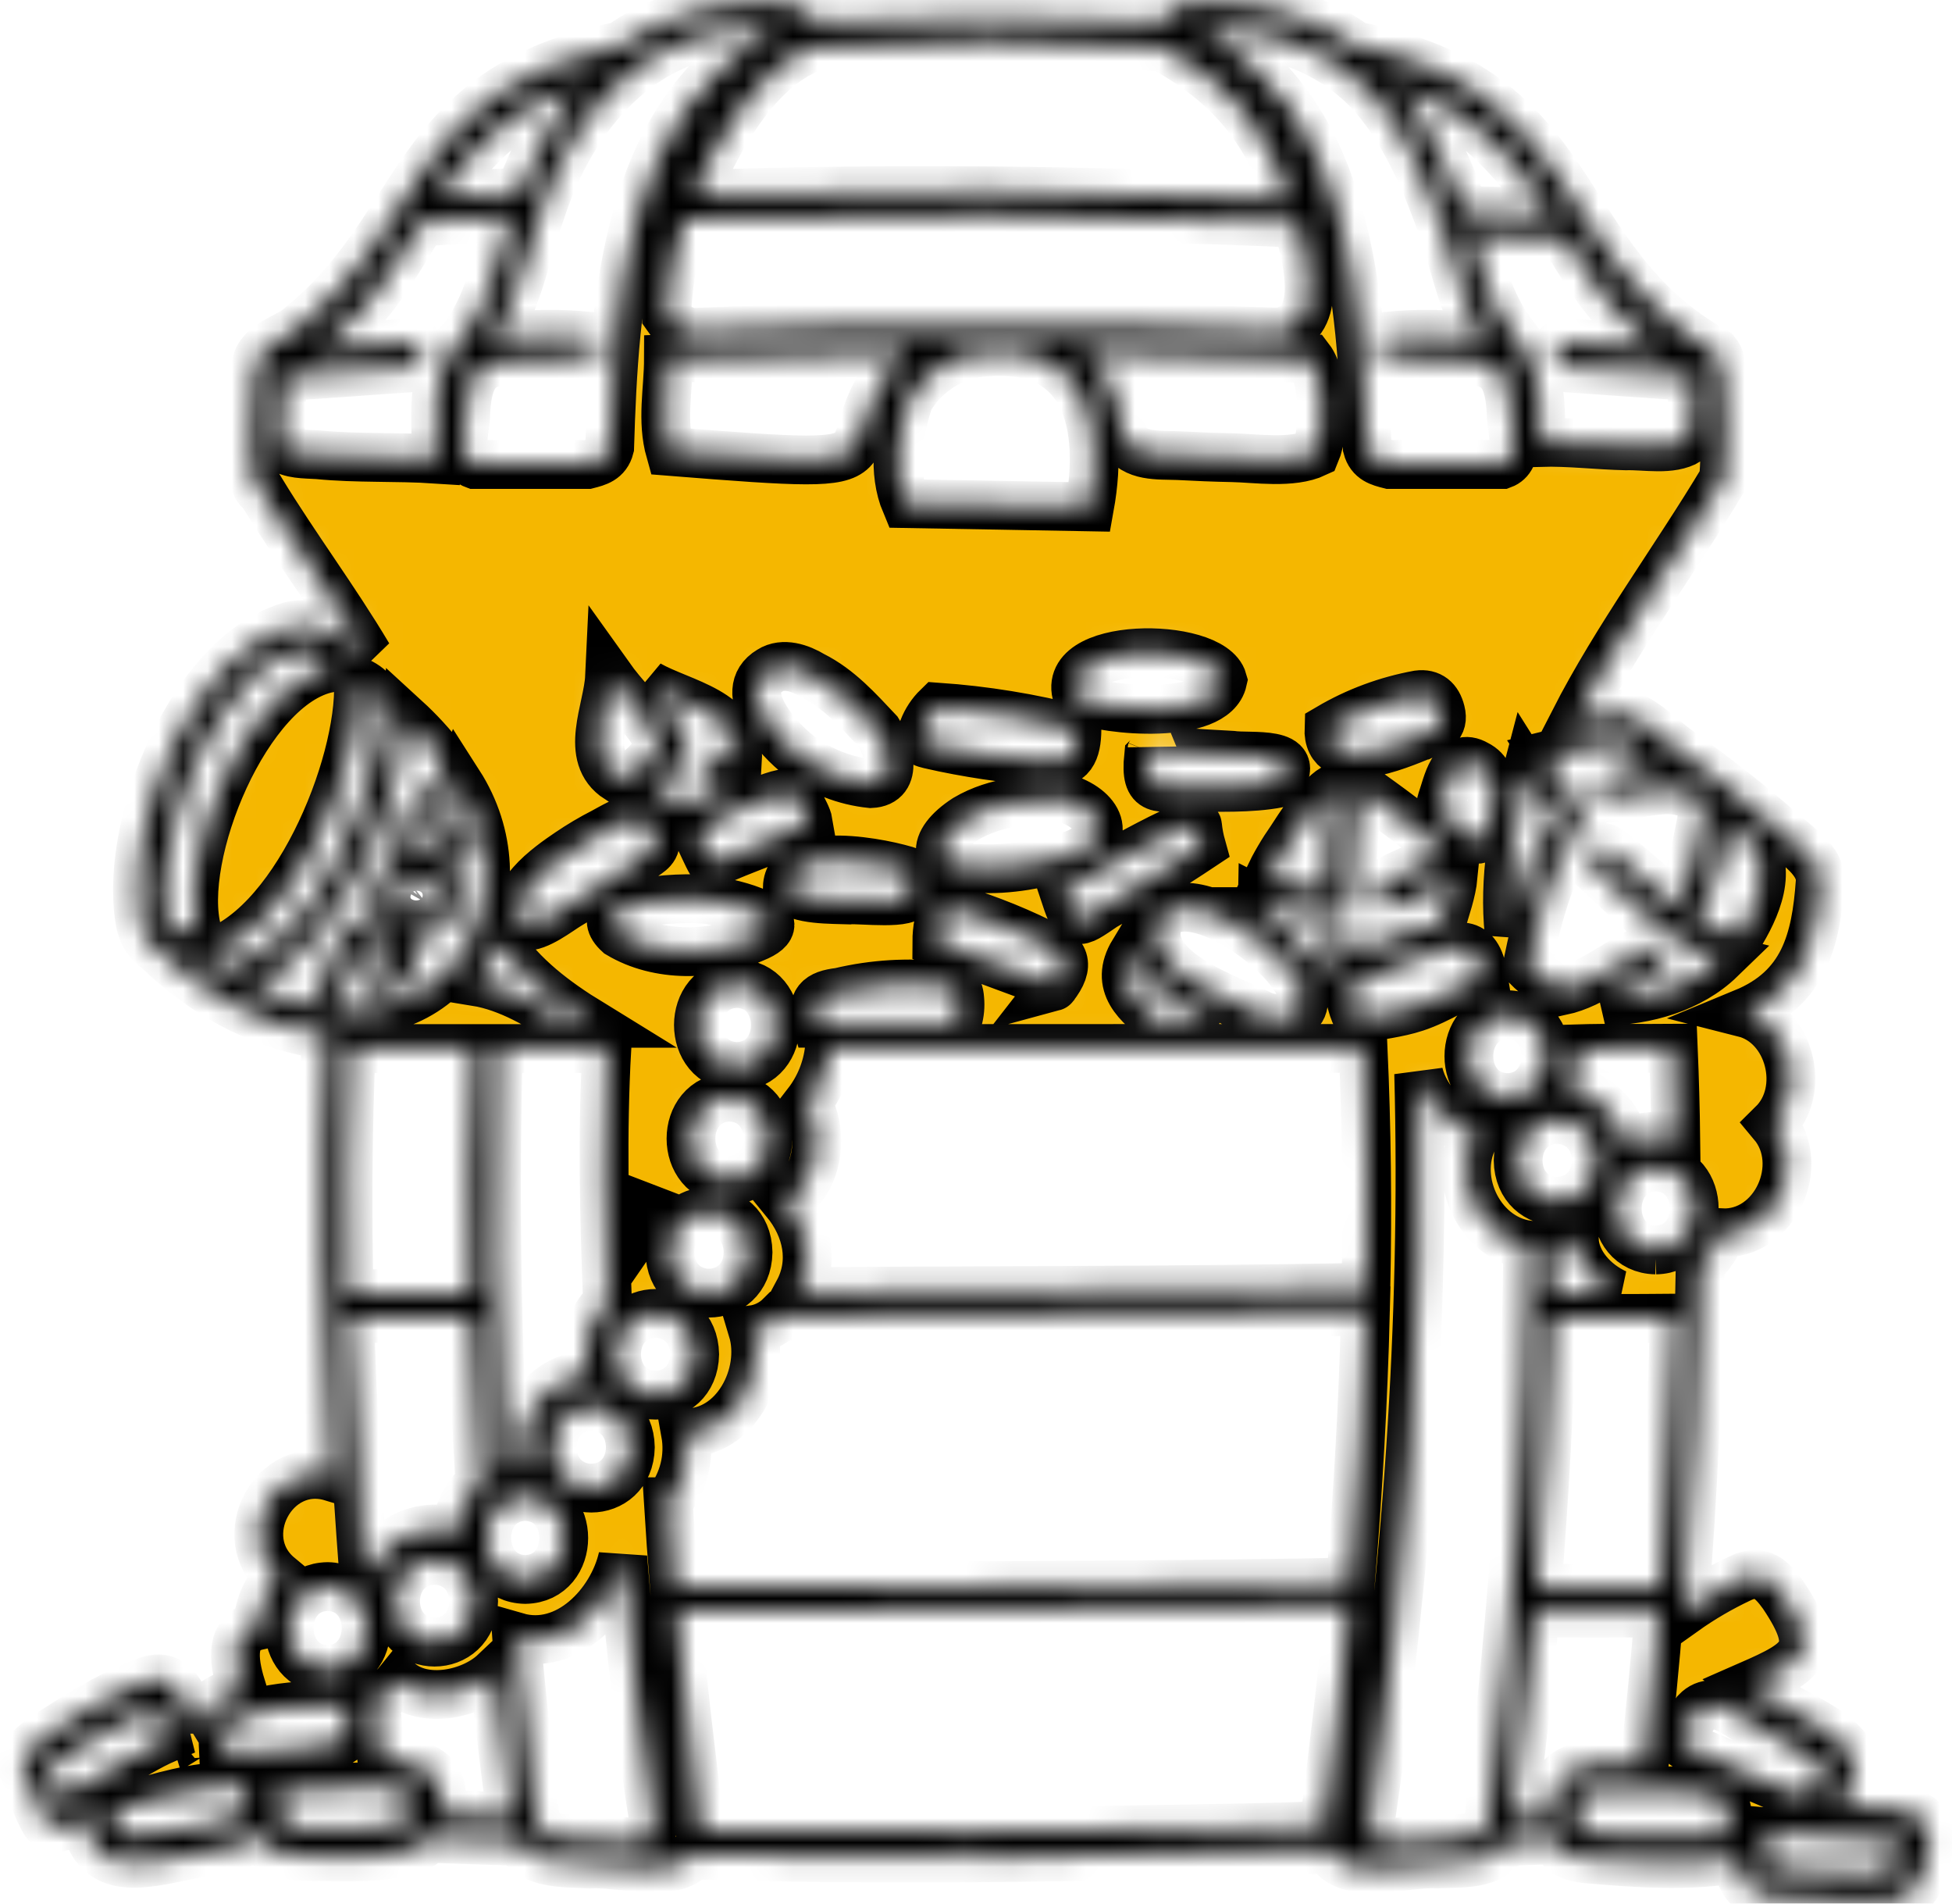 <svg width="80" height="78" viewBox="0 0 80 78" fill="none" xmlns="http://www.w3.org/2000/svg">
<mask id="path-1-inside-1_137_81" fill="white">
<path d="M78.7 74.486C77.805 73.875 76.368 74.204 75.347 74.043C77.675 71.305 73.388 70.407 71.694 69.058C73.936 68.077 74.628 67.656 73.074 65.346C72.597 64.688 72.168 64.276 71.35 64.656C70.529 65.04 69.745 65.497 69.007 66.022C69.391 61.288 69.598 56.539 69.682 51.794C70.078 51.452 70.377 51.01 70.547 50.514C72.753 50.621 74.056 47.724 72.659 46.054C74.059 44.676 73.356 41.975 71.484 41.5C73.917 40.494 74.428 38.554 74.598 36.131C74.653 35.26 73.628 34.638 73.029 34.105C72.282 33.44 71.507 32.809 70.717 32.197C70.031 31.666 69.334 31.149 68.633 30.638C68.054 30.215 67.109 29.222 66.375 29.258C65.743 29.306 65.116 29.412 64.503 29.573C66.287 26.093 68.649 22.94 70.642 19.613C70.73 18.366 70.719 17.114 70.609 15.868C70.566 15.45 70.633 14.803 70.32 14.434C63.52 10.626 65.107 3.696 55.554 1.883C53.949 0.689 51.809 0.147 49.801 0.128C48.957 0.057 48.1 0.02 47.669 0.894C42.899 0.646 38.119 0.646 33.35 0.894C32.993 0.27 32.426 0.053 31.717 0.128C29.515 0.078 27.242 0.586 25.435 1.881C16.629 3.603 17.486 9.405 12.052 13.589C10.836 14.251 10.366 14.354 10.413 15.869C10.408 16.682 10.012 19.813 10.716 20.141C12.112 22.424 13.722 24.571 15.092 26.872C14.12 26.249 13.18 25.384 11.951 25.639C7.894 26.77 5.142 33.652 5.706 37.559C5.767 38.093 5.984 38.587 6.433 38.871C8.316 40.72 10.76 42.076 13.382 42.409C13.09 48.435 13.234 54.491 13.6 60.517C11.215 59.793 9.52 63.012 11.428 64.597C10.899 65.135 10.593 65.853 10.571 66.608C9.264 66.891 9.643 68.325 9.93 69.255C9.026 69.494 8.109 69.969 8.113 71.035C8.102 71.04 8.089 71.045 8.08 71.049C8.114 71.021 8.001 71.055 7.985 71.064C7.687 70.114 7.405 68.402 6.053 68.872C4.789 69.324 3.554 70.055 2.43 70.782C1.833 71.168 0.383 71.95 1.136 72.802C1.282 73.448 1.519 74.069 1.84 74.648C2.252 75.252 2.976 74.562 3.456 74.387C3.792 76.954 5.82 76.398 7.648 76.024C8.626 75.844 9.857 75.753 10.669 75.124C10.931 76.048 12.074 76.048 12.852 76.07C14.151 76.061 16.686 76.264 17.627 75.326C18.84 75.37 20.053 75.413 21.266 75.456C21.814 76.382 23.015 76.321 24.151 76.378C25.323 76.296 27.657 76.993 28.389 76.008C37.059 76.262 45.763 76.11 54.427 75.761C55.227 77.163 57.54 76.298 58.882 76.375C59.883 76.324 61.17 76.46 61.726 75.46L63.774 75.38C63.962 75.939 64.396 76.091 64.981 76.162C67.039 76.338 69.225 76.512 71.254 76.133C71.236 77.847 72.588 77.704 73.836 77.74C74.973 77.822 76.174 77.966 77.313 77.877C78.106 77.815 78.605 77.409 78.817 76.643C78.999 75.987 79.349 74.993 78.7 74.486ZM63.638 73.516C63.644 73.804 63.586 74.091 63.611 74.388L62.006 74.452C62.337 71.666 62.679 68.888 62.905 66.092C64.602 66.102 66.298 66.1 67.995 66.089C67.829 68.14 67.629 70.187 67.394 72.23C66.162 72.354 63.979 71.898 63.638 73.516ZM18.096 73.487C18.011 72.287 16.59 72.153 15.642 72.043C15.546 71.228 15.455 70.412 15.37 69.595C15.754 69.466 16.093 69.23 16.347 68.914C17.393 69.832 19.328 69.423 20.272 68.53C20.461 70.511 20.683 72.491 20.972 74.458C19.999 74.415 19.025 74.373 18.051 74.33C18.1 74.052 18.115 73.769 18.096 73.487ZM8.353 39.14C11.998 38.288 14.83 31.387 14.689 27.932C15.905 28.508 15.662 29.626 15.43 30.749C14.665 34.052 12.706 38.71 9.177 39.736C8.896 39.547 8.623 39.345 8.353 39.14ZM65.764 32.7C67.121 32.657 68.743 31.818 69.865 32.962C69.566 34.382 69.385 35.855 68.718 37.17C67.783 36.383 66.887 35.548 65.913 34.81C65.471 34.476 64.938 35.196 65.327 35.57C66.89 36.939 68.416 38.791 70.507 39.294C69.275 40.488 67.463 40.996 65.772 41.022C66.566 40.65 67.578 40.174 68.132 39.504C68.391 39.19 68.157 38.65 67.711 38.78C66.439 39.258 65.355 40.315 63.992 40.602C63.471 40.345 62.996 40.004 62.586 39.592C63.008 37.545 63.525 35.557 64.7 33.809C64.785 33.736 64.841 33.635 64.855 33.524C64.87 33.413 64.843 33.3 64.78 33.208C64.313 32.454 63.838 31.711 63.359 30.965C64.355 30.716 65.365 30.522 66.383 30.384C66.824 30.703 67.266 31.024 67.706 31.345C66.91 31.388 66.124 31.601 65.577 32.011C65.509 32.054 65.457 32.117 65.428 32.191C65.4 32.266 65.395 32.347 65.416 32.425C65.437 32.502 65.482 32.57 65.545 32.62C65.607 32.669 65.684 32.697 65.764 32.7ZM71.659 34.415C72.742 35.579 71.951 37.252 71.249 38.386C70.66 38.284 70.091 38.088 69.562 37.807C70.155 36.604 70.749 35.082 70.791 33.695C71.083 33.932 71.373 34.172 71.659 34.415ZM14.393 42.965H19.429C19.239 46.302 19.226 49.656 19.314 53.007C17.646 53.007 15.978 53.006 14.31 53.014C14.232 49.662 14.25 46.309 14.393 42.965ZM28.707 14.643C31.492 14.536 34.278 14.46 37.064 14.414C33.301 18.822 38.342 19.365 27.468 18.497C27.106 17.216 27.393 15.978 27.396 14.694C27.832 14.674 28.272 14.664 28.707 14.643ZM61.849 38.23C61.617 36.039 62.022 33.778 62.579 31.659C62.987 32.307 63.399 32.953 63.817 33.596C62.594 34.813 62.267 36.62 61.849 38.23ZM62.218 47.547C62.257 45.314 65.38 45.314 65.419 47.547C65.38 49.779 62.257 49.779 62.218 47.547H62.218ZM21.527 61.32C23.63 61.358 23.63 64.679 21.527 64.717C19.424 64.678 19.424 61.357 21.527 61.32ZM23.243 41.928C22.088 41.195 20.87 40.444 19.501 40.221C19.908 39.74 20.235 39.197 20.468 38.611C21.388 40.02 22.765 41.046 24.2 41.928L23.243 41.928ZM68.578 42.954C68.63 44.197 68.664 45.441 68.68 46.685C67.99 46.472 67.244 46.536 66.6 46.865C66.478 46.311 66.197 45.805 65.791 45.409C65.385 45.013 64.873 44.744 64.316 44.636C64.574 44.122 64.681 43.546 64.624 42.974C65.941 42.933 67.26 42.965 68.578 42.954V42.954ZM25.268 55.491C25.307 53.259 28.431 53.259 28.47 55.491C28.43 57.724 25.307 57.724 25.268 55.491ZM58.018 41.277C57.271 41.525 56.459 41.595 55.691 41.766C55.401 41.433 55.415 40.916 55.179 40.54C56.279 40.02 57.328 39.475 58.519 39.129C59.721 38.711 60.535 38.408 60.785 39.988C59.839 40.354 58.999 40.951 58.018 41.277ZM30.201 43.697C28.098 43.659 28.098 40.338 30.201 40.3C32.304 40.339 32.304 43.659 30.201 43.697ZM43.919 35.044C42.628 35.394 41.374 35.661 40.047 35.583C38.123 35.592 38.112 34.505 39.586 33.55C40.839 32.809 42.322 32.724 43.716 32.728C45.146 33.202 45.638 34.431 43.92 35.044H43.919ZM29.252 36.907C29.997 37.02 32.824 37.666 30.898 38.434C29.189 39.181 26.991 39.237 25.362 38.261C23.803 36.843 28.535 36.683 29.252 36.907ZM33.303 27.681C34.388 28.225 35.176 29.115 35.988 29.976C36.382 30.6 36.88 32.056 35.689 32.109C34.624 31.999 33.609 31.6 32.755 30.955C31.943 30.343 30.096 28.345 31.559 27.474C32.098 27.129 32.806 27.38 33.303 27.681ZM50.111 27.88C49.749 29.515 45.383 29.139 44.189 28.628C43.193 26.256 49.657 26.262 50.111 27.88ZM37.358 35.744C37.224 35.951 37.377 36.361 37.267 36.594C37.472 37.106 35.165 36.83 34.813 36.875C34.142 36.847 32.66 36.898 32.266 36.372C32.313 34.569 36.261 35.36 37.358 35.741L37.358 35.744ZM44.137 29.904C44.13 30.762 43.9 31.381 42.959 31.208C42.115 31.158 41.272 31.067 40.436 30.942C39.649 30.823 38.864 30.679 38.088 30.499C37.635 30.394 37.684 30.314 37.843 29.859C37.972 29.525 38.172 29.223 38.428 28.974C40.356 29.107 42.267 29.418 44.137 29.903V29.904ZM30.907 32.92C31.287 32.784 32.014 32.452 32.423 32.505C32.715 32.544 32.708 32.692 32.825 32.986C32.894 33.158 33.089 33.469 33.129 33.715C31.859 34.368 30.468 34.782 29.181 35.388C28.955 35.006 28.801 34.586 28.586 34.201C29.226 33.578 30.095 33.254 30.907 32.92ZM47.072 30.992C47.12 30.943 47.158 30.884 47.184 30.82C47.209 30.756 47.222 30.687 47.22 30.617C47.221 30.803 50.119 30.918 50.479 30.945C51.235 31.06 53.485 30.734 52.406 32.092C51.218 32.32 49.921 32.252 48.706 32.258C47.526 32.229 46.91 32.568 47.072 30.992ZM58.327 30.119C57.339 30.522 54.383 31.79 54.464 29.83C55.595 29.165 56.834 28.704 58.124 28.47C58.614 28.406 58.919 28.659 59.045 29.163C59.193 29.751 58.794 29.896 58.328 30.119H58.327ZM26.17 31.582C25.931 31.779 25.633 31.892 25.323 31.902C23.902 30.99 24.919 29.068 24.982 27.734C25.528 28.5 26.23 29.177 26.757 29.956C27.272 30.527 26.658 31.192 26.17 31.582H26.17ZM26.786 32.458C28.939 30.811 27.97 29.723 26.579 28.058C27.957 28.841 30.35 29.155 30.227 31.18C29.795 30.948 28.62 30.227 28.664 31.225C28.812 31.672 29.456 31.833 29.802 32.089C29.223 32.315 28.672 32.61 28.163 32.968C27.762 32.746 27.226 32.676 26.786 32.458H26.786ZM26.689 49.598C26.699 49.602 26.709 49.607 26.72 49.611C26.711 49.624 26.701 49.636 26.692 49.649L26.689 49.598ZM29.897 48.354C27.794 48.315 27.794 44.995 29.897 44.957C32 44.995 32 48.316 29.897 48.354H29.897ZM38.394 38.587C38.395 38.082 38.492 37.581 38.679 37.112C40.051 37.496 41.385 38.004 42.663 38.631C43.676 39.033 43.878 39.532 43.183 40.422C43.279 40.396 42.826 40.216 42.747 40.187C41.297 39.653 39.85 39.109 38.394 38.587H38.394ZM45.255 37.124C44.086 37.914 44.082 38.001 43.583 36.493C44.418 36.073 49.041 33.368 49.078 33.824C49.107 34.112 49.161 34.397 49.239 34.677C47.942 35.54 46.615 36.36 45.255 37.124H45.255ZM52.923 34.382C53.248 33.885 53.941 32.761 54.674 32.293C54.461 33.683 54.351 35.087 54.343 36.493C53.533 36.456 52.751 36.227 51.981 35.991C52.25 35.43 52.565 34.892 52.923 34.382H52.923ZM60.93 34.219C60.831 34.31 60.707 34.369 60.575 34.388C60.442 34.407 60.306 34.384 60.187 34.324C59.992 34.082 59.771 33.862 59.529 33.667C59.302 33.274 58.93 33.284 59.09 32.798C59.316 32.158 59.561 30.769 60.515 31.326C60.987 31.559 61.059 31.971 61.251 32.41C61.118 33.004 61.011 33.609 60.93 34.219H60.93ZM23.316 34.938C23.768 34.63 24.239 34.351 24.727 34.102C25.545 33.661 26.489 33.027 26.835 34.294C26.953 34.771 26.627 34.914 26.28 35.156C25.794 35.495 25.302 35.827 24.805 36.149C24.307 36.471 23.803 36.783 23.293 37.085C22.915 37.31 22.026 38.014 21.495 37.947C20.591 36.792 22.538 35.467 23.316 34.938ZM51.796 37.355C51.748 37.236 51.725 37.108 51.728 36.979C52.625 37.436 53.866 37.511 54.79 37.545C54.944 37.548 55.093 37.49 55.205 37.384C55.317 37.278 55.383 37.132 55.388 36.978C55.386 35.383 55.494 33.79 55.712 32.21C56.87 33.042 58.058 33.896 59.129 34.834C58.406 35.659 57.011 35.728 56.359 36.584C56.33 36.635 56.314 36.691 56.31 36.748C56.307 36.806 56.316 36.864 56.338 36.917C56.36 36.971 56.393 37.019 56.436 37.057C56.479 37.096 56.53 37.125 56.585 37.141C57.622 37.333 58.676 36.363 59.558 35.893C59.491 36.558 59.257 37.204 59.066 37.843C57.815 38.105 56.605 38.534 55.468 39.119C55.44 38.62 55.235 37.456 54.565 38.13C54.271 38.578 54.492 39.184 54.531 39.682C54.435 39.748 54.341 39.816 54.248 39.885C53.657 38.852 52.718 38.076 51.795 37.355H51.796ZM27.456 51.312C27.495 49.079 30.619 49.079 30.658 51.312C30.618 53.544 27.495 53.544 27.456 51.312ZM47.51 37.655C49.001 35.533 55.572 41.047 52.713 41.742C52.41 41.759 52.105 41.727 51.812 41.646C50.42 40.933 46.647 39.765 47.51 37.655ZM44.654 20.77C42.144 20.726 39.634 20.675 37.124 20.634C36.574 19.329 36.8 17.751 37.25 16.384C37.536 15.884 37.929 15.453 38.401 15.122C38.873 14.791 39.413 14.569 39.98 14.472C44.298 13.878 45.33 17.012 44.654 20.77ZM25.834 59.3C25.794 61.533 22.671 61.533 22.632 59.3C22.671 57.068 25.795 57.068 25.834 59.3ZM33.482 41.928C33.228 41.028 33.549 40.754 34.406 40.654C35.105 40.488 35.817 40.383 36.534 40.34C37.204 40.301 37.876 40.314 38.543 40.379C39.092 40.434 39.292 40.363 39.334 40.941C39.361 41.226 39.335 41.513 39.257 41.788C39.172 41.816 39.096 41.864 39.034 41.929L33.482 41.928ZM47.636 41.93C46.613 41.17 45.649 40.355 46.455 39.019C46.903 40.341 48.328 41.303 49.766 41.93L47.636 41.93ZM61.779 41.578C63.882 41.616 63.882 44.937 61.779 44.974C59.675 44.937 59.675 41.616 61.778 41.578L61.779 41.578ZM67.859 51.216C65.755 51.178 65.756 47.857 67.859 47.819C69.961 47.858 69.96 51.178 67.858 51.216L67.859 51.216ZM53.668 14.696C54.281 15.495 54.292 17.672 53.918 18.556C52.945 19.013 51.457 18.771 50.506 18.753C49.761 18.739 49.018 18.708 48.274 18.668C47.474 18.638 46.487 18.733 46.03 17.95C45.923 16.584 45.496 15.283 44.421 14.422C47.505 14.477 50.587 14.568 53.668 14.696ZM20.427 42.964H24.87C24.675 46.409 24.762 49.908 24.897 53.354C24.513 53.739 24.24 54.22 24.105 54.747C23.971 55.273 23.98 55.826 24.131 56.348C22.328 56.38 20.973 58.289 21.472 60.063C21.198 60.068 20.926 60.113 20.666 60.198C20.346 54.456 20.267 48.712 20.427 42.964ZM19.411 65.611C19.372 67.844 16.248 67.843 16.21 65.611C16.249 63.378 19.372 63.379 19.411 65.611ZM32.185 49.211C33.531 48.534 33.807 46.414 33.084 45.212C33.589 44.561 33.903 43.782 33.992 42.963C41.283 42.961 48.574 42.959 55.865 42.96C56.011 46.213 56.049 49.474 55.981 52.743C48.23 52.897 40.475 52.867 32.723 52.925C33.377 51.7 33.1 50.323 32.185 49.211V49.211ZM64.521 50.815C64.569 51.746 65.321 52.595 66.238 53.007C65.365 53.007 64.492 53.007 63.618 53.007C63.633 52.354 63.644 51.701 63.652 51.047C63.952 51.015 64.245 50.937 64.521 50.815L64.521 50.815ZM63.595 54.017C65.269 54.026 66.944 54.027 68.619 54.012C68.525 57.707 68.351 61.402 68.073 65.089C66.379 65.082 64.684 65.082 62.991 65.082C63.292 61.401 63.494 57.712 63.594 54.017L63.595 54.017ZM52.39 13.609C48.156 13.481 43.899 13.23 39.677 13.382C35.901 13.337 32.122 13.458 28.349 13.622C27.933 13.543 27.565 13.303 27.326 12.953C27.365 11.6 27.608 10.261 28.048 8.982C36.413 8.694 44.796 8.782 53.157 9.145C53.73 10.987 54.151 13.359 52.39 13.609ZM12.411 38.936C14.815 36.326 16.297 32.999 16.628 29.466C17.174 29.966 17.676 30.511 18.128 31.096C18.384 32.519 15.531 33.11 16.485 34.984C15.513 35.263 14.975 36.718 15.539 37.603C13.173 37.523 13.839 40.24 12.585 41.241C11.815 41.059 11.07 40.785 10.365 40.425C11.158 40.076 11.899 39.45 12.411 38.936ZM16.68 36.013C17.368 35.565 18.089 36.484 17.722 37.135C16.942 38.156 15.713 36.784 16.68 36.013V36.013ZM14.067 40.572C14.319 39.781 14.739 37.906 15.907 38.739C16.376 39.208 15.945 40.027 15.35 39.53C15.075 39.3 14.494 39.509 14.665 39.928C15.529 41.679 17.745 40.013 16.876 38.5C18.446 38.669 19.452 36.74 18.432 35.57C19.225 35.218 19.703 34.29 18.873 33.492C18.475 33.109 17.868 33.714 18.266 34.1C18.849 34.664 17.049 35.544 17.245 34.132C17.482 33.285 18.493 32.922 18.802 32.093C21.532 36.349 18.946 42.045 13.566 41.404C13.775 41.154 13.943 40.873 14.067 40.572ZM19.344 54.017C19.417 56.275 19.532 58.53 19.666 60.777C19.087 61.295 18.733 62.018 18.678 62.793C17.308 62.313 15.746 63.088 15.206 64.396C15.103 64.311 14.994 64.235 14.88 64.165C14.625 60.789 14.433 57.402 14.336 54.012C16.005 54.027 17.674 54.026 19.344 54.017ZM13.428 65.01C15.531 65.049 15.53 68.369 13.428 68.407C11.324 68.369 11.324 65.048 13.427 65.01H13.428ZM27.39 61.533C27.701 61.139 27.924 60.683 28.045 60.196C28.167 59.709 28.183 59.201 28.094 58.707C30.134 58.745 31.393 56.315 30.843 54.489C31.274 54.432 31.674 54.235 31.981 53.928C39.974 53.871 47.968 53.852 55.961 53.727C55.869 57.43 55.657 61.132 55.349 64.82C46.114 65.005 36.875 64.952 27.639 65.035C27.545 63.868 27.462 62.701 27.389 61.533H27.39ZM73.994 71.921C74.782 72.219 75.029 72.697 74.387 73.336C73.875 73.796 73.003 73.262 72.453 73.036C71.785 72.761 71.126 72.464 70.473 72.156C70.23 72.04 68.969 71.579 68.923 71.387C68.973 71.008 69.301 70.462 69.514 70.143C70.324 69.291 71.466 70.514 72.249 70.881C72.835 71.218 73.415 71.569 73.994 71.921H73.994ZM65.95 12.421C66.556 13.139 67.249 13.778 68.013 14.325C66.74 14.224 65.466 14.138 64.193 14.047C63.537 14 63.537 15.026 64.193 15.071C65.916 15.188 67.64 15.327 69.365 15.427C69.355 16.298 69.431 17.198 69.189 18.048C68.482 18.477 67.436 18.244 66.627 18.268C65.487 18.244 64.298 18.096 63.147 18.127C63.24 12.763 61.685 15.535 60.335 9.624C61.612 9.645 62.888 9.704 64.163 9.777C64.718 10.685 65.266 11.597 65.95 12.421ZM63.154 8.2C63.285 8.387 63.41 8.577 63.535 8.768C62.363 8.664 61.177 8.647 60.004 8.629C59.342 6.839 58.513 4.988 57.298 3.534C59.785 4.247 61.747 6.088 63.154 8.2ZM56.304 3.947C57.685 5.549 58.488 7.561 59.195 9.532C59.666 10.998 59.953 12.554 60.793 13.87C59.471 13.671 58.129 13.641 56.8 13.782C56.397 13.832 56.216 14.46 56.695 14.56C57.425 14.689 58.164 14.757 58.905 14.763C61.027 14.71 61.873 14.703 61.94 17.117C61.999 17.689 62.268 18.775 61.571 19.031H56.946C56.549 18.93 56.165 18.835 56.035 18.334C55.743 12.352 55.421 4.589 49.431 1.373C49.464 1.307 49.514 1.25 49.575 1.209C52.071 1.144 54.635 2.043 56.304 3.947ZM40.511 1.685C42.893 1.714 45.274 1.777 47.651 1.934C50.297 3.384 51.952 5.252 52.832 8.184C44.703 7.771 36.565 7.699 28.419 7.969C29.431 5.753 30.892 2.899 33.257 1.942C35.672 1.778 38.092 1.715 40.511 1.685ZM30.742 1.218C30.973 1.206 31.205 1.201 31.436 1.201C31.496 1.241 31.545 1.294 31.58 1.357C25.626 4.605 25.171 12.336 24.986 18.335C24.858 18.836 24.475 18.931 24.079 19.032H19.45C18.753 18.776 19.022 17.69 19.081 17.118C19.149 14.702 19.995 14.711 22.117 14.764C22.858 14.757 23.597 14.689 24.327 14.561C24.802 14.461 24.628 13.833 24.221 13.783C22.891 13.642 21.549 13.671 20.226 13.871C21.223 12.272 21.559 10.383 22.178 8.615C23.447 4.724 26.342 1.244 30.742 1.218ZM21.222 4.7C21.977 4.218 22.791 3.836 23.643 3.561C22.601 4.841 21.926 6.366 21.298 7.881C20.186 7.927 19.067 7.97 17.958 8.072C18.851 6.807 19.922 5.553 21.222 4.7H21.222ZM15.072 12.421C15.929 11.389 16.575 10.221 17.284 9.091C18.499 9.015 19.713 8.939 20.928 8.885C20.342 10.636 20.075 12.577 18.839 14.027C17.539 15.243 17.915 17.181 17.872 18.812C16.22 18.703 14.643 18.792 13.027 18.632C12.455 18.597 11.936 18.623 11.493 18.323C11.473 17.356 11.517 16.389 11.625 15.428C13.361 15.329 15.095 15.188 16.83 15.071C17.484 15.026 17.488 14 16.83 14.047C15.557 14.138 14.283 14.224 13.01 14.325C13.773 13.778 14.466 13.139 15.072 12.421ZM10.222 27.872C10.948 27.058 12.825 25.857 13.477 27.376C10.109 28.026 7.238 35.111 8.085 38.158C6.264 38.517 6.721 36.419 6.843 35.301C7.235 32.636 8.312 29.876 10.222 27.872ZM9.232 70.83C10.002 69.909 12.998 69.809 14.171 69.86C14.181 70.317 14.434 71.068 13.995 71.337C12.469 71.824 10.746 71.678 9.168 71.884C9.151 71.516 9.098 71.137 9.232 70.83ZM2.874 71.829C4.01 71.138 5.126 70.469 6.368 69.965C6.566 70.367 6.719 70.789 6.824 71.224C5.32 71.877 3.997 72.992 2.496 73.683C2.303 73.276 2.144 72.857 1.956 72.448C2.183 72.188 2.637 71.98 2.875 71.829H2.874ZM7.354 74.959C6.836 75.049 6.316 75.124 5.792 75.183C5.087 75.382 4.562 74.989 4.611 74.184C6.031 73.806 7.441 73.315 8.921 73.212C9.431 73.16 10.033 72.976 10.132 73.621C10.296 74.694 8.064 74.834 7.355 74.959H7.354ZM16.766 74.488C16.208 75.054 13.568 74.931 12.705 74.931C11.422 75.029 11.556 74.583 11.463 73.364C12.515 73.65 17.777 72.293 16.766 74.488ZM23.23 75.339C22.666 75.309 22.194 75.351 22.003 74.68C21.783 73.907 21.78 72.981 21.686 72.181C21.494 70.482 21.292 68.776 21.172 67.073C23.254 67.672 25.099 65.708 25.524 63.822C25.83 67.459 26.22 71.104 26.804 74.702C26.784 74.865 26.727 75.02 26.639 75.158C26.55 75.296 26.433 75.412 26.294 75.498L23.23 75.339ZM51.14 74.894C43.659 75.04 36.174 75.121 28.693 74.985C28.349 71.986 27.951 69.041 27.721 66.035C36.902 65.943 46.084 65.949 55.264 65.805C55.035 68.815 54.621 71.799 54.27 74.79C53.224 74.844 52.187 74.871 51.141 74.894L51.14 74.894ZM60.584 75.222C59.346 75.482 57.988 75.398 56.712 75.522C56.561 75.438 56.431 75.32 56.334 75.177C56.237 75.034 56.176 74.87 56.155 74.698C57.643 64.55 58.415 54.247 58.143 43.987C58.406 45.081 59.433 46.157 60.508 46.442C59.434 48.149 60.571 50.735 62.615 51.012C62.527 58.47 62.032 65.918 61.135 73.322C61.065 73.881 61.144 74.917 60.584 75.222L60.584 75.222ZM67.074 75.222C66.474 75.223 65.876 75.19 65.28 75.123C64.717 75.039 64.697 74.969 64.662 74.407C64.656 74.318 64.626 73.698 64.625 73.607C65.064 73.364 65.604 73.402 66.122 73.389C67.439 73.409 68.831 73.289 70.132 73.519C70.609 73.651 70.694 73.761 70.78 74.218C70.823 74.45 70.871 75.013 70.628 75.174C69.444 75.244 68.26 75.26 67.074 75.222H67.074ZM76.965 76.726C75.501 76.687 73.945 76.74 72.476 76.508C72.413 76.031 72.392 75.549 72.415 75.069C74.209 75.229 76.084 75.235 77.849 75.444C77.861 76.066 77.67 76.671 76.965 76.726L76.965 76.726Z"/>
</mask>
<path d="M78.7 74.486C77.805 73.875 76.368 74.204 75.347 74.043C77.675 71.305 73.388 70.407 71.694 69.058C73.936 68.077 74.628 67.656 73.074 65.346C72.597 64.688 72.168 64.276 71.35 64.656C70.529 65.04 69.745 65.497 69.007 66.022C69.391 61.288 69.598 56.539 69.682 51.794C70.078 51.452 70.377 51.01 70.547 50.514C72.753 50.621 74.056 47.724 72.659 46.054C74.059 44.676 73.356 41.975 71.484 41.5C73.917 40.494 74.428 38.554 74.598 36.131C74.653 35.26 73.628 34.638 73.029 34.105C72.282 33.44 71.507 32.809 70.717 32.197C70.031 31.666 69.334 31.149 68.633 30.638C68.054 30.215 67.109 29.222 66.375 29.258C65.743 29.306 65.116 29.412 64.503 29.573C66.287 26.093 68.649 22.94 70.642 19.613C70.73 18.366 70.719 17.114 70.609 15.868C70.566 15.45 70.633 14.803 70.32 14.434C63.52 10.626 65.107 3.696 55.554 1.883C53.949 0.689 51.809 0.147 49.801 0.128C48.957 0.057 48.1 0.02 47.669 0.894C42.899 0.646 38.119 0.646 33.35 0.894C32.993 0.27 32.426 0.053 31.717 0.128C29.515 0.078 27.242 0.586 25.435 1.881C16.629 3.603 17.486 9.405 12.052 13.589C10.836 14.251 10.366 14.354 10.413 15.869C10.408 16.682 10.012 19.813 10.716 20.141C12.112 22.424 13.722 24.571 15.092 26.872C14.12 26.249 13.18 25.384 11.951 25.639C7.894 26.77 5.142 33.652 5.706 37.559C5.767 38.093 5.984 38.587 6.433 38.871C8.316 40.72 10.76 42.076 13.382 42.409C13.09 48.435 13.234 54.491 13.6 60.517C11.215 59.793 9.52 63.012 11.428 64.597C10.899 65.135 10.593 65.853 10.571 66.608C9.264 66.891 9.643 68.325 9.93 69.255C9.026 69.494 8.109 69.969 8.113 71.035C8.102 71.04 8.089 71.045 8.08 71.049C8.114 71.021 8.001 71.055 7.985 71.064C7.687 70.114 7.405 68.402 6.053 68.872C4.789 69.324 3.554 70.055 2.43 70.782C1.833 71.168 0.383 71.95 1.136 72.802C1.282 73.448 1.519 74.069 1.84 74.648C2.252 75.252 2.976 74.562 3.456 74.387C3.792 76.954 5.82 76.398 7.648 76.024C8.626 75.844 9.857 75.753 10.669 75.124C10.931 76.048 12.074 76.048 12.852 76.07C14.151 76.061 16.686 76.264 17.627 75.326C18.84 75.37 20.053 75.413 21.266 75.456C21.814 76.382 23.015 76.321 24.151 76.378C25.323 76.296 27.657 76.993 28.389 76.008C37.059 76.262 45.763 76.11 54.427 75.761C55.227 77.163 57.54 76.298 58.882 76.375C59.883 76.324 61.17 76.46 61.726 75.46L63.774 75.38C63.962 75.939 64.396 76.091 64.981 76.162C67.039 76.338 69.225 76.512 71.254 76.133C71.236 77.847 72.588 77.704 73.836 77.74C74.973 77.822 76.174 77.966 77.313 77.877C78.106 77.815 78.605 77.409 78.817 76.643C78.999 75.987 79.349 74.993 78.7 74.486ZM63.638 73.516C63.644 73.804 63.586 74.091 63.611 74.388L62.006 74.452C62.337 71.666 62.679 68.888 62.905 66.092C64.602 66.102 66.298 66.1 67.995 66.089C67.829 68.14 67.629 70.187 67.394 72.23C66.162 72.354 63.979 71.898 63.638 73.516ZM18.096 73.487C18.011 72.287 16.59 72.153 15.642 72.043C15.546 71.228 15.455 70.412 15.37 69.595C15.754 69.466 16.093 69.23 16.347 68.914C17.393 69.832 19.328 69.423 20.272 68.53C20.461 70.511 20.683 72.491 20.972 74.458C19.999 74.415 19.025 74.373 18.051 74.33C18.1 74.052 18.115 73.769 18.096 73.487ZM8.353 39.14C11.998 38.288 14.83 31.387 14.689 27.932C15.905 28.508 15.662 29.626 15.43 30.749C14.665 34.052 12.706 38.71 9.177 39.736C8.896 39.547 8.623 39.345 8.353 39.14ZM65.764 32.7C67.121 32.657 68.743 31.818 69.865 32.962C69.566 34.382 69.385 35.855 68.718 37.17C67.783 36.383 66.887 35.548 65.913 34.81C65.471 34.476 64.938 35.196 65.327 35.57C66.89 36.939 68.416 38.791 70.507 39.294C69.275 40.488 67.463 40.996 65.772 41.022C66.566 40.65 67.578 40.174 68.132 39.504C68.391 39.19 68.157 38.65 67.711 38.78C66.439 39.258 65.355 40.315 63.992 40.602C63.471 40.345 62.996 40.004 62.586 39.592C63.008 37.545 63.525 35.557 64.7 33.809C64.785 33.736 64.841 33.635 64.855 33.524C64.87 33.413 64.843 33.3 64.78 33.208C64.313 32.454 63.838 31.711 63.359 30.965C64.355 30.716 65.365 30.522 66.383 30.384C66.824 30.703 67.266 31.024 67.706 31.345C66.91 31.388 66.124 31.601 65.577 32.011C65.509 32.054 65.457 32.117 65.428 32.191C65.4 32.266 65.395 32.347 65.416 32.425C65.437 32.502 65.482 32.57 65.545 32.62C65.607 32.669 65.684 32.697 65.764 32.7ZM71.659 34.415C72.742 35.579 71.951 37.252 71.249 38.386C70.66 38.284 70.091 38.088 69.562 37.807C70.155 36.604 70.749 35.082 70.791 33.695C71.083 33.932 71.373 34.172 71.659 34.415ZM14.393 42.965H19.429C19.239 46.302 19.226 49.656 19.314 53.007C17.646 53.007 15.978 53.006 14.31 53.014C14.232 49.662 14.25 46.309 14.393 42.965ZM28.707 14.643C31.492 14.536 34.278 14.46 37.064 14.414C33.301 18.822 38.342 19.365 27.468 18.497C27.106 17.216 27.393 15.978 27.396 14.694C27.832 14.674 28.272 14.664 28.707 14.643ZM61.849 38.23C61.617 36.039 62.022 33.778 62.579 31.659C62.987 32.307 63.399 32.953 63.817 33.596C62.594 34.813 62.267 36.62 61.849 38.23ZM62.218 47.547C62.257 45.314 65.38 45.314 65.419 47.547C65.38 49.779 62.257 49.779 62.218 47.547H62.218ZM21.527 61.32C23.63 61.358 23.63 64.679 21.527 64.717C19.424 64.678 19.424 61.357 21.527 61.32ZM23.243 41.928C22.088 41.195 20.87 40.444 19.501 40.221C19.908 39.74 20.235 39.197 20.468 38.611C21.388 40.02 22.765 41.046 24.2 41.928L23.243 41.928ZM68.578 42.954C68.63 44.197 68.664 45.441 68.68 46.685C67.99 46.472 67.244 46.536 66.6 46.865C66.478 46.311 66.197 45.805 65.791 45.409C65.385 45.013 64.873 44.744 64.316 44.636C64.574 44.122 64.681 43.546 64.624 42.974C65.941 42.933 67.26 42.965 68.578 42.954V42.954ZM25.268 55.491C25.307 53.259 28.431 53.259 28.47 55.491C28.43 57.724 25.307 57.724 25.268 55.491ZM58.018 41.277C57.271 41.525 56.459 41.595 55.691 41.766C55.401 41.433 55.415 40.916 55.179 40.54C56.279 40.02 57.328 39.475 58.519 39.129C59.721 38.711 60.535 38.408 60.785 39.988C59.839 40.354 58.999 40.951 58.018 41.277ZM30.201 43.697C28.098 43.659 28.098 40.338 30.201 40.3C32.304 40.339 32.304 43.659 30.201 43.697ZM43.919 35.044C42.628 35.394 41.374 35.661 40.047 35.583C38.123 35.592 38.112 34.505 39.586 33.55C40.839 32.809 42.322 32.724 43.716 32.728C45.146 33.202 45.638 34.431 43.92 35.044H43.919ZM29.252 36.907C29.997 37.02 32.824 37.666 30.898 38.434C29.189 39.181 26.991 39.237 25.362 38.261C23.803 36.843 28.535 36.683 29.252 36.907ZM33.303 27.681C34.388 28.225 35.176 29.115 35.988 29.976C36.382 30.6 36.88 32.056 35.689 32.109C34.624 31.999 33.609 31.6 32.755 30.955C31.943 30.343 30.096 28.345 31.559 27.474C32.098 27.129 32.806 27.38 33.303 27.681ZM50.111 27.88C49.749 29.515 45.383 29.139 44.189 28.628C43.193 26.256 49.657 26.262 50.111 27.88ZM37.358 35.744C37.224 35.951 37.377 36.361 37.267 36.594C37.472 37.106 35.165 36.83 34.813 36.875C34.142 36.847 32.66 36.898 32.266 36.372C32.313 34.569 36.261 35.36 37.358 35.741L37.358 35.744ZM44.137 29.904C44.13 30.762 43.9 31.381 42.959 31.208C42.115 31.158 41.272 31.067 40.436 30.942C39.649 30.823 38.864 30.679 38.088 30.499C37.635 30.394 37.684 30.314 37.843 29.859C37.972 29.525 38.172 29.223 38.428 28.974C40.356 29.107 42.267 29.418 44.137 29.903V29.904ZM30.907 32.92C31.287 32.784 32.014 32.452 32.423 32.505C32.715 32.544 32.708 32.692 32.825 32.986C32.894 33.158 33.089 33.469 33.129 33.715C31.859 34.368 30.468 34.782 29.181 35.388C28.955 35.006 28.801 34.586 28.586 34.201C29.226 33.578 30.095 33.254 30.907 32.92ZM47.072 30.992C47.12 30.943 47.158 30.884 47.184 30.82C47.209 30.756 47.222 30.687 47.22 30.617C47.221 30.803 50.119 30.918 50.479 30.945C51.235 31.06 53.485 30.734 52.406 32.092C51.218 32.32 49.921 32.252 48.706 32.258C47.526 32.229 46.91 32.568 47.072 30.992ZM58.327 30.119C57.339 30.522 54.383 31.79 54.464 29.83C55.595 29.165 56.834 28.704 58.124 28.47C58.614 28.406 58.919 28.659 59.045 29.163C59.193 29.751 58.794 29.896 58.328 30.119H58.327ZM26.17 31.582C25.931 31.779 25.633 31.892 25.323 31.902C23.902 30.99 24.919 29.068 24.982 27.734C25.528 28.5 26.23 29.177 26.757 29.956C27.272 30.527 26.658 31.192 26.17 31.582H26.17ZM26.786 32.458C28.939 30.811 27.97 29.723 26.579 28.058C27.957 28.841 30.35 29.155 30.227 31.18C29.795 30.948 28.62 30.227 28.664 31.225C28.812 31.672 29.456 31.833 29.802 32.089C29.223 32.315 28.672 32.61 28.163 32.968C27.762 32.746 27.226 32.676 26.786 32.458H26.786ZM26.689 49.598C26.699 49.602 26.709 49.607 26.72 49.611C26.711 49.624 26.701 49.636 26.692 49.649L26.689 49.598ZM29.897 48.354C27.794 48.315 27.794 44.995 29.897 44.957C32 44.995 32 48.316 29.897 48.354H29.897ZM38.394 38.587C38.395 38.082 38.492 37.581 38.679 37.112C40.051 37.496 41.385 38.004 42.663 38.631C43.676 39.033 43.878 39.532 43.183 40.422C43.279 40.396 42.826 40.216 42.747 40.187C41.297 39.653 39.85 39.109 38.394 38.587H38.394ZM45.255 37.124C44.086 37.914 44.082 38.001 43.583 36.493C44.418 36.073 49.041 33.368 49.078 33.824C49.107 34.112 49.161 34.397 49.239 34.677C47.942 35.54 46.615 36.36 45.255 37.124H45.255ZM52.923 34.382C53.248 33.885 53.941 32.761 54.674 32.293C54.461 33.683 54.351 35.087 54.343 36.493C53.533 36.456 52.751 36.227 51.981 35.991C52.25 35.43 52.565 34.892 52.923 34.382H52.923ZM60.93 34.219C60.831 34.31 60.707 34.369 60.575 34.388C60.442 34.407 60.306 34.384 60.187 34.324C59.992 34.082 59.771 33.862 59.529 33.667C59.302 33.274 58.93 33.284 59.09 32.798C59.316 32.158 59.561 30.769 60.515 31.326C60.987 31.559 61.059 31.971 61.251 32.41C61.118 33.004 61.011 33.609 60.93 34.219H60.93ZM23.316 34.938C23.768 34.63 24.239 34.351 24.727 34.102C25.545 33.661 26.489 33.027 26.835 34.294C26.953 34.771 26.627 34.914 26.28 35.156C25.794 35.495 25.302 35.827 24.805 36.149C24.307 36.471 23.803 36.783 23.293 37.085C22.915 37.31 22.026 38.014 21.495 37.947C20.591 36.792 22.538 35.467 23.316 34.938ZM51.796 37.355C51.748 37.236 51.725 37.108 51.728 36.979C52.625 37.436 53.866 37.511 54.79 37.545C54.944 37.548 55.093 37.49 55.205 37.384C55.317 37.278 55.383 37.132 55.388 36.978C55.386 35.383 55.494 33.79 55.712 32.21C56.87 33.042 58.058 33.896 59.129 34.834C58.406 35.659 57.011 35.728 56.359 36.584C56.33 36.635 56.314 36.691 56.31 36.748C56.307 36.806 56.316 36.864 56.338 36.917C56.36 36.971 56.393 37.019 56.436 37.057C56.479 37.096 56.53 37.125 56.585 37.141C57.622 37.333 58.676 36.363 59.558 35.893C59.491 36.558 59.257 37.204 59.066 37.843C57.815 38.105 56.605 38.534 55.468 39.119C55.44 38.62 55.235 37.456 54.565 38.13C54.271 38.578 54.492 39.184 54.531 39.682C54.435 39.748 54.341 39.816 54.248 39.885C53.657 38.852 52.718 38.076 51.795 37.355H51.796ZM27.456 51.312C27.495 49.079 30.619 49.079 30.658 51.312C30.618 53.544 27.495 53.544 27.456 51.312ZM47.51 37.655C49.001 35.533 55.572 41.047 52.713 41.742C52.41 41.759 52.105 41.727 51.812 41.646C50.42 40.933 46.647 39.765 47.51 37.655ZM44.654 20.77C42.144 20.726 39.634 20.675 37.124 20.634C36.574 19.329 36.8 17.751 37.25 16.384C37.536 15.884 37.929 15.453 38.401 15.122C38.873 14.791 39.413 14.569 39.98 14.472C44.298 13.878 45.33 17.012 44.654 20.77ZM25.834 59.3C25.794 61.533 22.671 61.533 22.632 59.3C22.671 57.068 25.795 57.068 25.834 59.3ZM33.482 41.928C33.228 41.028 33.549 40.754 34.406 40.654C35.105 40.488 35.817 40.383 36.534 40.34C37.204 40.301 37.876 40.314 38.543 40.379C39.092 40.434 39.292 40.363 39.334 40.941C39.361 41.226 39.335 41.513 39.257 41.788C39.172 41.816 39.096 41.864 39.034 41.929L33.482 41.928ZM47.636 41.93C46.613 41.17 45.649 40.355 46.455 39.019C46.903 40.341 48.328 41.303 49.766 41.93L47.636 41.93ZM61.779 41.578C63.882 41.616 63.882 44.937 61.779 44.974C59.675 44.937 59.675 41.616 61.778 41.578L61.779 41.578ZM67.859 51.216C65.755 51.178 65.756 47.857 67.859 47.819C69.961 47.858 69.96 51.178 67.858 51.216L67.859 51.216ZM53.668 14.696C54.281 15.495 54.292 17.672 53.918 18.556C52.945 19.013 51.457 18.771 50.506 18.753C49.761 18.739 49.018 18.708 48.274 18.668C47.474 18.638 46.487 18.733 46.03 17.95C45.923 16.584 45.496 15.283 44.421 14.422C47.505 14.477 50.587 14.568 53.668 14.696ZM20.427 42.964H24.87C24.675 46.409 24.762 49.908 24.897 53.354C24.513 53.739 24.24 54.22 24.105 54.747C23.971 55.273 23.98 55.826 24.131 56.348C22.328 56.38 20.973 58.289 21.472 60.063C21.198 60.068 20.926 60.113 20.666 60.198C20.346 54.456 20.267 48.712 20.427 42.964ZM19.411 65.611C19.372 67.844 16.248 67.843 16.21 65.611C16.249 63.378 19.372 63.379 19.411 65.611ZM32.185 49.211C33.531 48.534 33.807 46.414 33.084 45.212C33.589 44.561 33.903 43.782 33.992 42.963C41.283 42.961 48.574 42.959 55.865 42.96C56.011 46.213 56.049 49.474 55.981 52.743C48.23 52.897 40.475 52.867 32.723 52.925C33.377 51.7 33.1 50.323 32.185 49.211V49.211ZM64.521 50.815C64.569 51.746 65.321 52.595 66.238 53.007C65.365 53.007 64.492 53.007 63.618 53.007C63.633 52.354 63.644 51.701 63.652 51.047C63.952 51.015 64.245 50.937 64.521 50.815L64.521 50.815ZM63.595 54.017C65.269 54.026 66.944 54.027 68.619 54.012C68.525 57.707 68.351 61.402 68.073 65.089C66.379 65.082 64.684 65.082 62.991 65.082C63.292 61.401 63.494 57.712 63.594 54.017L63.595 54.017ZM52.39 13.609C48.156 13.481 43.899 13.23 39.677 13.382C35.901 13.337 32.122 13.458 28.349 13.622C27.933 13.543 27.565 13.303 27.326 12.953C27.365 11.6 27.608 10.261 28.048 8.982C36.413 8.694 44.796 8.782 53.157 9.145C53.73 10.987 54.151 13.359 52.39 13.609ZM12.411 38.936C14.815 36.326 16.297 32.999 16.628 29.466C17.174 29.966 17.676 30.511 18.128 31.096C18.384 32.519 15.531 33.11 16.485 34.984C15.513 35.263 14.975 36.718 15.539 37.603C13.173 37.523 13.839 40.24 12.585 41.241C11.815 41.059 11.07 40.785 10.365 40.425C11.158 40.076 11.899 39.45 12.411 38.936ZM16.68 36.013C17.368 35.565 18.089 36.484 17.722 37.135C16.942 38.156 15.713 36.784 16.68 36.013V36.013ZM14.067 40.572C14.319 39.781 14.739 37.906 15.907 38.739C16.376 39.208 15.945 40.027 15.35 39.53C15.075 39.3 14.494 39.509 14.665 39.928C15.529 41.679 17.745 40.013 16.876 38.5C18.446 38.669 19.452 36.74 18.432 35.57C19.225 35.218 19.703 34.29 18.873 33.492C18.475 33.109 17.868 33.714 18.266 34.1C18.849 34.664 17.049 35.544 17.245 34.132C17.482 33.285 18.493 32.922 18.802 32.093C21.532 36.349 18.946 42.045 13.566 41.404C13.775 41.154 13.943 40.873 14.067 40.572ZM19.344 54.017C19.417 56.275 19.532 58.53 19.666 60.777C19.087 61.295 18.733 62.018 18.678 62.793C17.308 62.313 15.746 63.088 15.206 64.396C15.103 64.311 14.994 64.235 14.88 64.165C14.625 60.789 14.433 57.402 14.336 54.012C16.005 54.027 17.674 54.026 19.344 54.017ZM13.428 65.01C15.531 65.049 15.53 68.369 13.428 68.407C11.324 68.369 11.324 65.048 13.427 65.01H13.428ZM27.39 61.533C27.701 61.139 27.924 60.683 28.045 60.196C28.167 59.709 28.183 59.201 28.094 58.707C30.134 58.745 31.393 56.315 30.843 54.489C31.274 54.432 31.674 54.235 31.981 53.928C39.974 53.871 47.968 53.852 55.961 53.727C55.869 57.43 55.657 61.132 55.349 64.82C46.114 65.005 36.875 64.952 27.639 65.035C27.545 63.868 27.462 62.701 27.389 61.533H27.39ZM73.994 71.921C74.782 72.219 75.029 72.697 74.387 73.336C73.875 73.796 73.003 73.262 72.453 73.036C71.785 72.761 71.126 72.464 70.473 72.156C70.23 72.04 68.969 71.579 68.923 71.387C68.973 71.008 69.301 70.462 69.514 70.143C70.324 69.291 71.466 70.514 72.249 70.881C72.835 71.218 73.415 71.569 73.994 71.921H73.994ZM65.95 12.421C66.556 13.139 67.249 13.778 68.013 14.325C66.74 14.224 65.466 14.138 64.193 14.047C63.537 14 63.537 15.026 64.193 15.071C65.916 15.188 67.64 15.327 69.365 15.427C69.355 16.298 69.431 17.198 69.189 18.048C68.482 18.477 67.436 18.244 66.627 18.268C65.487 18.244 64.298 18.096 63.147 18.127C63.24 12.763 61.685 15.535 60.335 9.624C61.612 9.645 62.888 9.704 64.163 9.777C64.718 10.685 65.266 11.597 65.95 12.421ZM63.154 8.2C63.285 8.387 63.41 8.577 63.535 8.768C62.363 8.664 61.177 8.647 60.004 8.629C59.342 6.839 58.513 4.988 57.298 3.534C59.785 4.247 61.747 6.088 63.154 8.2ZM56.304 3.947C57.685 5.549 58.488 7.561 59.195 9.532C59.666 10.998 59.953 12.554 60.793 13.87C59.471 13.671 58.129 13.641 56.8 13.782C56.397 13.832 56.216 14.46 56.695 14.56C57.425 14.689 58.164 14.757 58.905 14.763C61.027 14.71 61.873 14.703 61.94 17.117C61.999 17.689 62.268 18.775 61.571 19.031H56.946C56.549 18.93 56.165 18.835 56.035 18.334C55.743 12.352 55.421 4.589 49.431 1.373C49.464 1.307 49.514 1.25 49.575 1.209C52.071 1.144 54.635 2.043 56.304 3.947ZM40.511 1.685C42.893 1.714 45.274 1.777 47.651 1.934C50.297 3.384 51.952 5.252 52.832 8.184C44.703 7.771 36.565 7.699 28.419 7.969C29.431 5.753 30.892 2.899 33.257 1.942C35.672 1.778 38.092 1.715 40.511 1.685ZM30.742 1.218C30.973 1.206 31.205 1.201 31.436 1.201C31.496 1.241 31.545 1.294 31.58 1.357C25.626 4.605 25.171 12.336 24.986 18.335C24.858 18.836 24.475 18.931 24.079 19.032H19.45C18.753 18.776 19.022 17.69 19.081 17.118C19.149 14.702 19.995 14.711 22.117 14.764C22.858 14.757 23.597 14.689 24.327 14.561C24.802 14.461 24.628 13.833 24.221 13.783C22.891 13.642 21.549 13.671 20.226 13.871C21.223 12.272 21.559 10.383 22.178 8.615C23.447 4.724 26.342 1.244 30.742 1.218ZM21.222 4.7C21.977 4.218 22.791 3.836 23.643 3.561C22.601 4.841 21.926 6.366 21.298 7.881C20.186 7.927 19.067 7.97 17.958 8.072C18.851 6.807 19.922 5.553 21.222 4.7H21.222ZM15.072 12.421C15.929 11.389 16.575 10.221 17.284 9.091C18.499 9.015 19.713 8.939 20.928 8.885C20.342 10.636 20.075 12.577 18.839 14.027C17.539 15.243 17.915 17.181 17.872 18.812C16.22 18.703 14.643 18.792 13.027 18.632C12.455 18.597 11.936 18.623 11.493 18.323C11.473 17.356 11.517 16.389 11.625 15.428C13.361 15.329 15.095 15.188 16.83 15.071C17.484 15.026 17.488 14 16.83 14.047C15.557 14.138 14.283 14.224 13.01 14.325C13.773 13.778 14.466 13.139 15.072 12.421ZM10.222 27.872C10.948 27.058 12.825 25.857 13.477 27.376C10.109 28.026 7.238 35.111 8.085 38.158C6.264 38.517 6.721 36.419 6.843 35.301C7.235 32.636 8.312 29.876 10.222 27.872ZM9.232 70.83C10.002 69.909 12.998 69.809 14.171 69.86C14.181 70.317 14.434 71.068 13.995 71.337C12.469 71.824 10.746 71.678 9.168 71.884C9.151 71.516 9.098 71.137 9.232 70.83ZM2.874 71.829C4.01 71.138 5.126 70.469 6.368 69.965C6.566 70.367 6.719 70.789 6.824 71.224C5.32 71.877 3.997 72.992 2.496 73.683C2.303 73.276 2.144 72.857 1.956 72.448C2.183 72.188 2.637 71.98 2.875 71.829H2.874ZM7.354 74.959C6.836 75.049 6.316 75.124 5.792 75.183C5.087 75.382 4.562 74.989 4.611 74.184C6.031 73.806 7.441 73.315 8.921 73.212C9.431 73.16 10.033 72.976 10.132 73.621C10.296 74.694 8.064 74.834 7.355 74.959H7.354ZM16.766 74.488C16.208 75.054 13.568 74.931 12.705 74.931C11.422 75.029 11.556 74.583 11.463 73.364C12.515 73.65 17.777 72.293 16.766 74.488ZM23.23 75.339C22.666 75.309 22.194 75.351 22.003 74.68C21.783 73.907 21.78 72.981 21.686 72.181C21.494 70.482 21.292 68.776 21.172 67.073C23.254 67.672 25.099 65.708 25.524 63.822C25.83 67.459 26.22 71.104 26.804 74.702C26.784 74.865 26.727 75.02 26.639 75.158C26.55 75.296 26.433 75.412 26.294 75.498L23.23 75.339ZM51.14 74.894C43.659 75.04 36.174 75.121 28.693 74.985C28.349 71.986 27.951 69.041 27.721 66.035C36.902 65.943 46.084 65.949 55.264 65.805C55.035 68.815 54.621 71.799 54.27 74.79C53.224 74.844 52.187 74.871 51.141 74.894L51.14 74.894ZM60.584 75.222C59.346 75.482 57.988 75.398 56.712 75.522C56.561 75.438 56.431 75.32 56.334 75.177C56.237 75.034 56.176 74.87 56.155 74.698C57.643 64.55 58.415 54.247 58.143 43.987C58.406 45.081 59.433 46.157 60.508 46.442C59.434 48.149 60.571 50.735 62.615 51.012C62.527 58.47 62.032 65.918 61.135 73.322C61.065 73.881 61.144 74.917 60.584 75.222L60.584 75.222ZM67.074 75.222C66.474 75.223 65.876 75.19 65.28 75.123C64.717 75.039 64.697 74.969 64.662 74.407C64.656 74.318 64.626 73.698 64.625 73.607C65.064 73.364 65.604 73.402 66.122 73.389C67.439 73.409 68.831 73.289 70.132 73.519C70.609 73.651 70.694 73.761 70.78 74.218C70.823 74.45 70.871 75.013 70.628 75.174C69.444 75.244 68.26 75.26 67.074 75.222H67.074ZM76.965 76.726C75.501 76.687 73.945 76.74 72.476 76.508C72.413 76.031 72.392 75.549 72.415 75.069C74.209 75.229 76.084 75.235 77.849 75.444C77.861 76.066 77.67 76.671 76.965 76.726L76.965 76.726Z" fill="#F5B700" stroke="black" stroke-width="2" mask="url(#path-1-inside-1_137_81)"/>
</svg>
